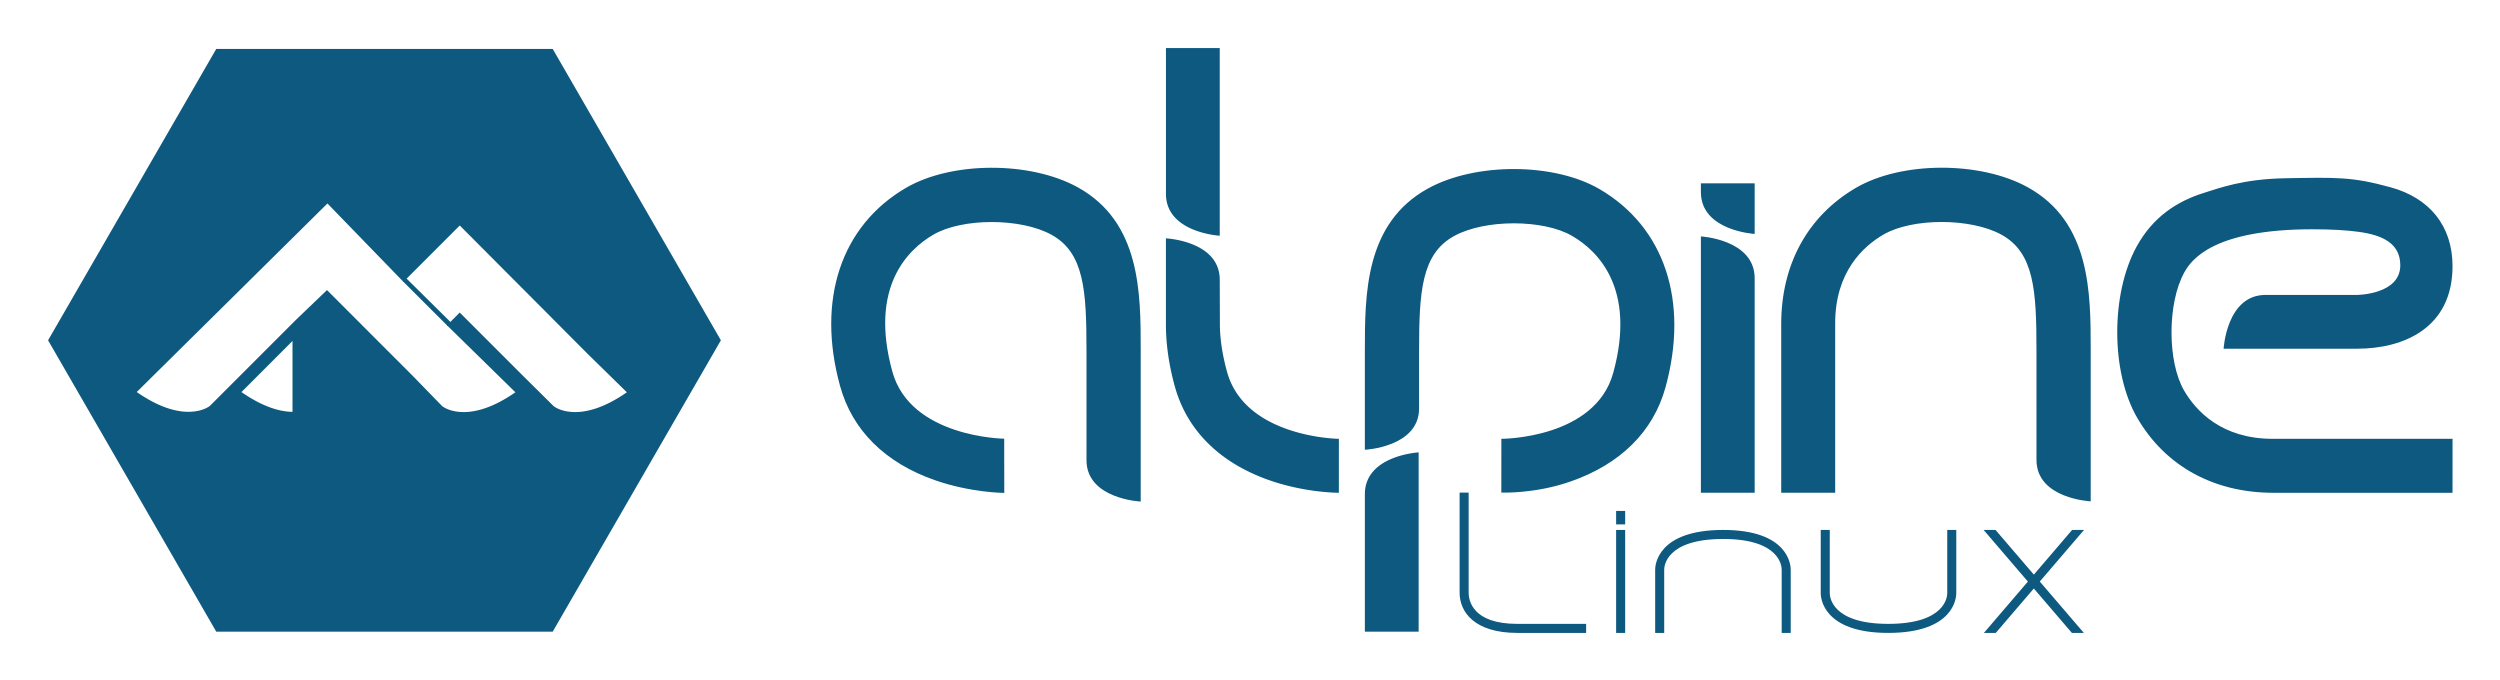 <svg xmlns="http://www.w3.org/2000/svg" role="img" viewBox="-13.30 -13.30 691.60 188.10"><title>Alpine logo</title><g fill="#0d597f"><path d="M590.924 94.777c-4.675-8.016-4.663-24.215.028-32.7 2.05-3.712 8.278-11.95 35.46-11.95 5.584 0 9.673.287 12.684.693 6.598.887 11.621 3.136 11.621 9.281 0 8.113-11.956 8.188-11.956 8.188h-25.337c-10.76 0-11.583 14.88-11.583 14.88h36.92c12.969 0 26.406-5.812 26.406-22.823 0-11.309-6.508-18.919-17.137-21.835-10.623-2.915-14.761-2.757-29.239-2.497-11.592.207-18.269 2.751-22.486 4.073-7.393 2.32-14.015 6.65-18.481 14.733-7.272 13.16-7.205 34.92.143 47.516 7.857 13.468 21.327 20.675 37.61 20.688h49.59l.002-14.929h-49.643c-14.295.042-21.389-7.808-24.602-13.318M284.855 38.52c-13.158-7.272-34.92-7.206-47.516.143-17.98 10.489-24.801 30.983-18.242 54.823 3.366 12.237 12.456 21.252 26.287 26.068 9.773 3.404 18.765 3.502 19.138 3.504l-.019-15c-.259-.001-25.945-.381-30.944-18.552-6.45-23.448 4.335-33.802 11.339-37.887 8.016-4.675 24.215-4.662 32.701.03 9.015 4.98 9.666 15.37 9.666 31.89v30.448c0 10.76 15 11.464 15 11.464V83.539c0-15.772 0-35.398-17.41-45.02m194.601 84.498V76.261c.014-16.284 7.22-29.754 20.687-37.61 12.598-7.348 34.358-7.415 47.517-.144 17.41 9.621 17.41 29.249 17.41 45.02v41.863s-15-.704-15-11.464V83.527c0-16.52-.652-26.91-9.667-31.891-8.486-4.691-24.685-4.704-32.7-.029-5.51 3.214-13.36 10.308-13.318 24.603v46.808h-14.93zm-22.224.001V52.1s14.88.823 14.88 11.584v59.333h-14.88zm14.88-85.608v14s-14.88-.822-14.88-11.583V37.41h14.88zm-90.428 1.465c13.159-7.272 34.92-7.205 47.516.143 17.98 10.49 24.802 30.983 18.243 54.823-3.366 12.237-12.456 21.252-26.288 26.069-9.772 3.403-18.758 3.058-19.13 3.061l.012-14.874c.258-.001 25.945-.065 30.943-18.236 6.45-23.448-4.335-33.801-11.338-37.886-8.017-4.675-24.215-4.663-32.702.028-9.015 4.982-9.666 15.372-9.666 31.892V99.66c0 10.76-15 11.462-15 11.462V83.895c0-15.773 0-35.399 17.41-45.02"/><path d="M379.155 161.44v-49.593s-14.88.822-14.88 11.582v38.012h14.88zM324.13 0v51.911s-14.88-.822-14.88-11.582V0h14.88zm2.014 89.544c-1.3-4.72-1.9-8.91-1.972-12.626L324.13 64.1c0-10.76-14.891-11.463-14.891-11.463V76.84c.046 5.3.85 10.892 2.442 16.683 3.366 12.238 12.458 21.253 26.288 26.07 9.772 3.403 18.74 3.428 19.11 3.43l.008-14.927c-.258-.001-25.945-.381-30.943-18.553M67.618 100.636v-19.61l-14.12 14.136a40.486 40.486 0 0 0 4.303 2.636 28.84 28.84 0 0 0 3.788 1.673c1.176.417 2.267.702 3.271.887a16.56 16.56 0 0 0 2.758.278m72.188-1.63c.025.02.163.137.416.298.255.163.628.372 1.123.578a10.05 10.05 0 0 0 1.856.56c.745.152 1.618.252 2.623.252.838 0 1.763-.073 2.777-.25a21.064 21.064 0 0 0 3.306-.873 28.945 28.945 0 0 0 3.838-1.68 40.657 40.657 0 0 0 4.369-2.67l-10.715-10.497-35.513-35.645-15.582 15.587-21.02-21.677-52.755 52.16a40.621 40.621 0 0 0 4.364 2.67 28.912 28.912 0 0 0 3.833 1.68 20.89 20.89 0 0 0 3.304.872 16.11 16.11 0 0 0 2.775.25c1.005 0 1.878-.1 2.621-.252a9.977 9.977 0 0 0 1.857-.56 7.24 7.24 0 0 0 1.12-.577c.256-.163.393-.279.418-.3l23.815-23.815 8.517-8.166 23.582 23.582 8.239 8.473c.025.02.162.137.417.298a7.28 7.28 0 0 0 1.122.578 10.11 10.11 0 0 0 1.856.56c.745.152 1.619.252 2.624.252.837 0 1.763-.073 2.777-.25a21.1 21.1 0 0 0 3.306-.873 29.006 29.006 0 0 0 3.837-1.68 40.657 40.657 0 0 0 4.368-2.67l-18.923-18.532 3.522-3.522 16.376 16.376 9.55 9.463m-.203-98.77l46.523 80.602-46.523 80.603h-93.08L0 80.838 46.524.236h93.079z"/><path d="M110.573 76.912l-12.39-12.37.88-.885 12.48 12.342-.97.913zm282.412 73.77V122.98h-2.5v27.702c0 5.368 4.188 11.106 15.938 11.106h19.062v-2.5h-19.062c-12.469 0-13.438-6.588-13.438-8.606m40.799 11.106h2.5v-28.484h-2.5v28.484zm0-30.01h2.5v-3.74h-2.5v3.74zm129.438 1.526h-3.292l-10.586 12.36-10.602-12.36h-3.292l12.245 14.285-12.162 14.198h3.275l10.528-12.283 10.529 12.283h3.308l-12.187-14.208 12.236-14.275zm-37.838 17.534c0 .864-.457 8.45-16.329 8.45-15.717 0-16.17-7.586-16.17-8.45v-17.534h-2.5v17.534c0 1.12.523 10.95 18.67 10.95 18.3 0 18.83-9.83 18.83-10.95v-17.534h-2.5v17.534zm-61.971-17.534c-18.3 0-18.829 9.828-18.829 10.95v17.533h2.5v-17.533c0-.865.459-8.45 16.329-8.45 15.717 0 16.172 7.585 16.172 8.45v17.533h2.5v-17.533c0-1.122-.523-10.95-18.672-10.95"/></g></svg>